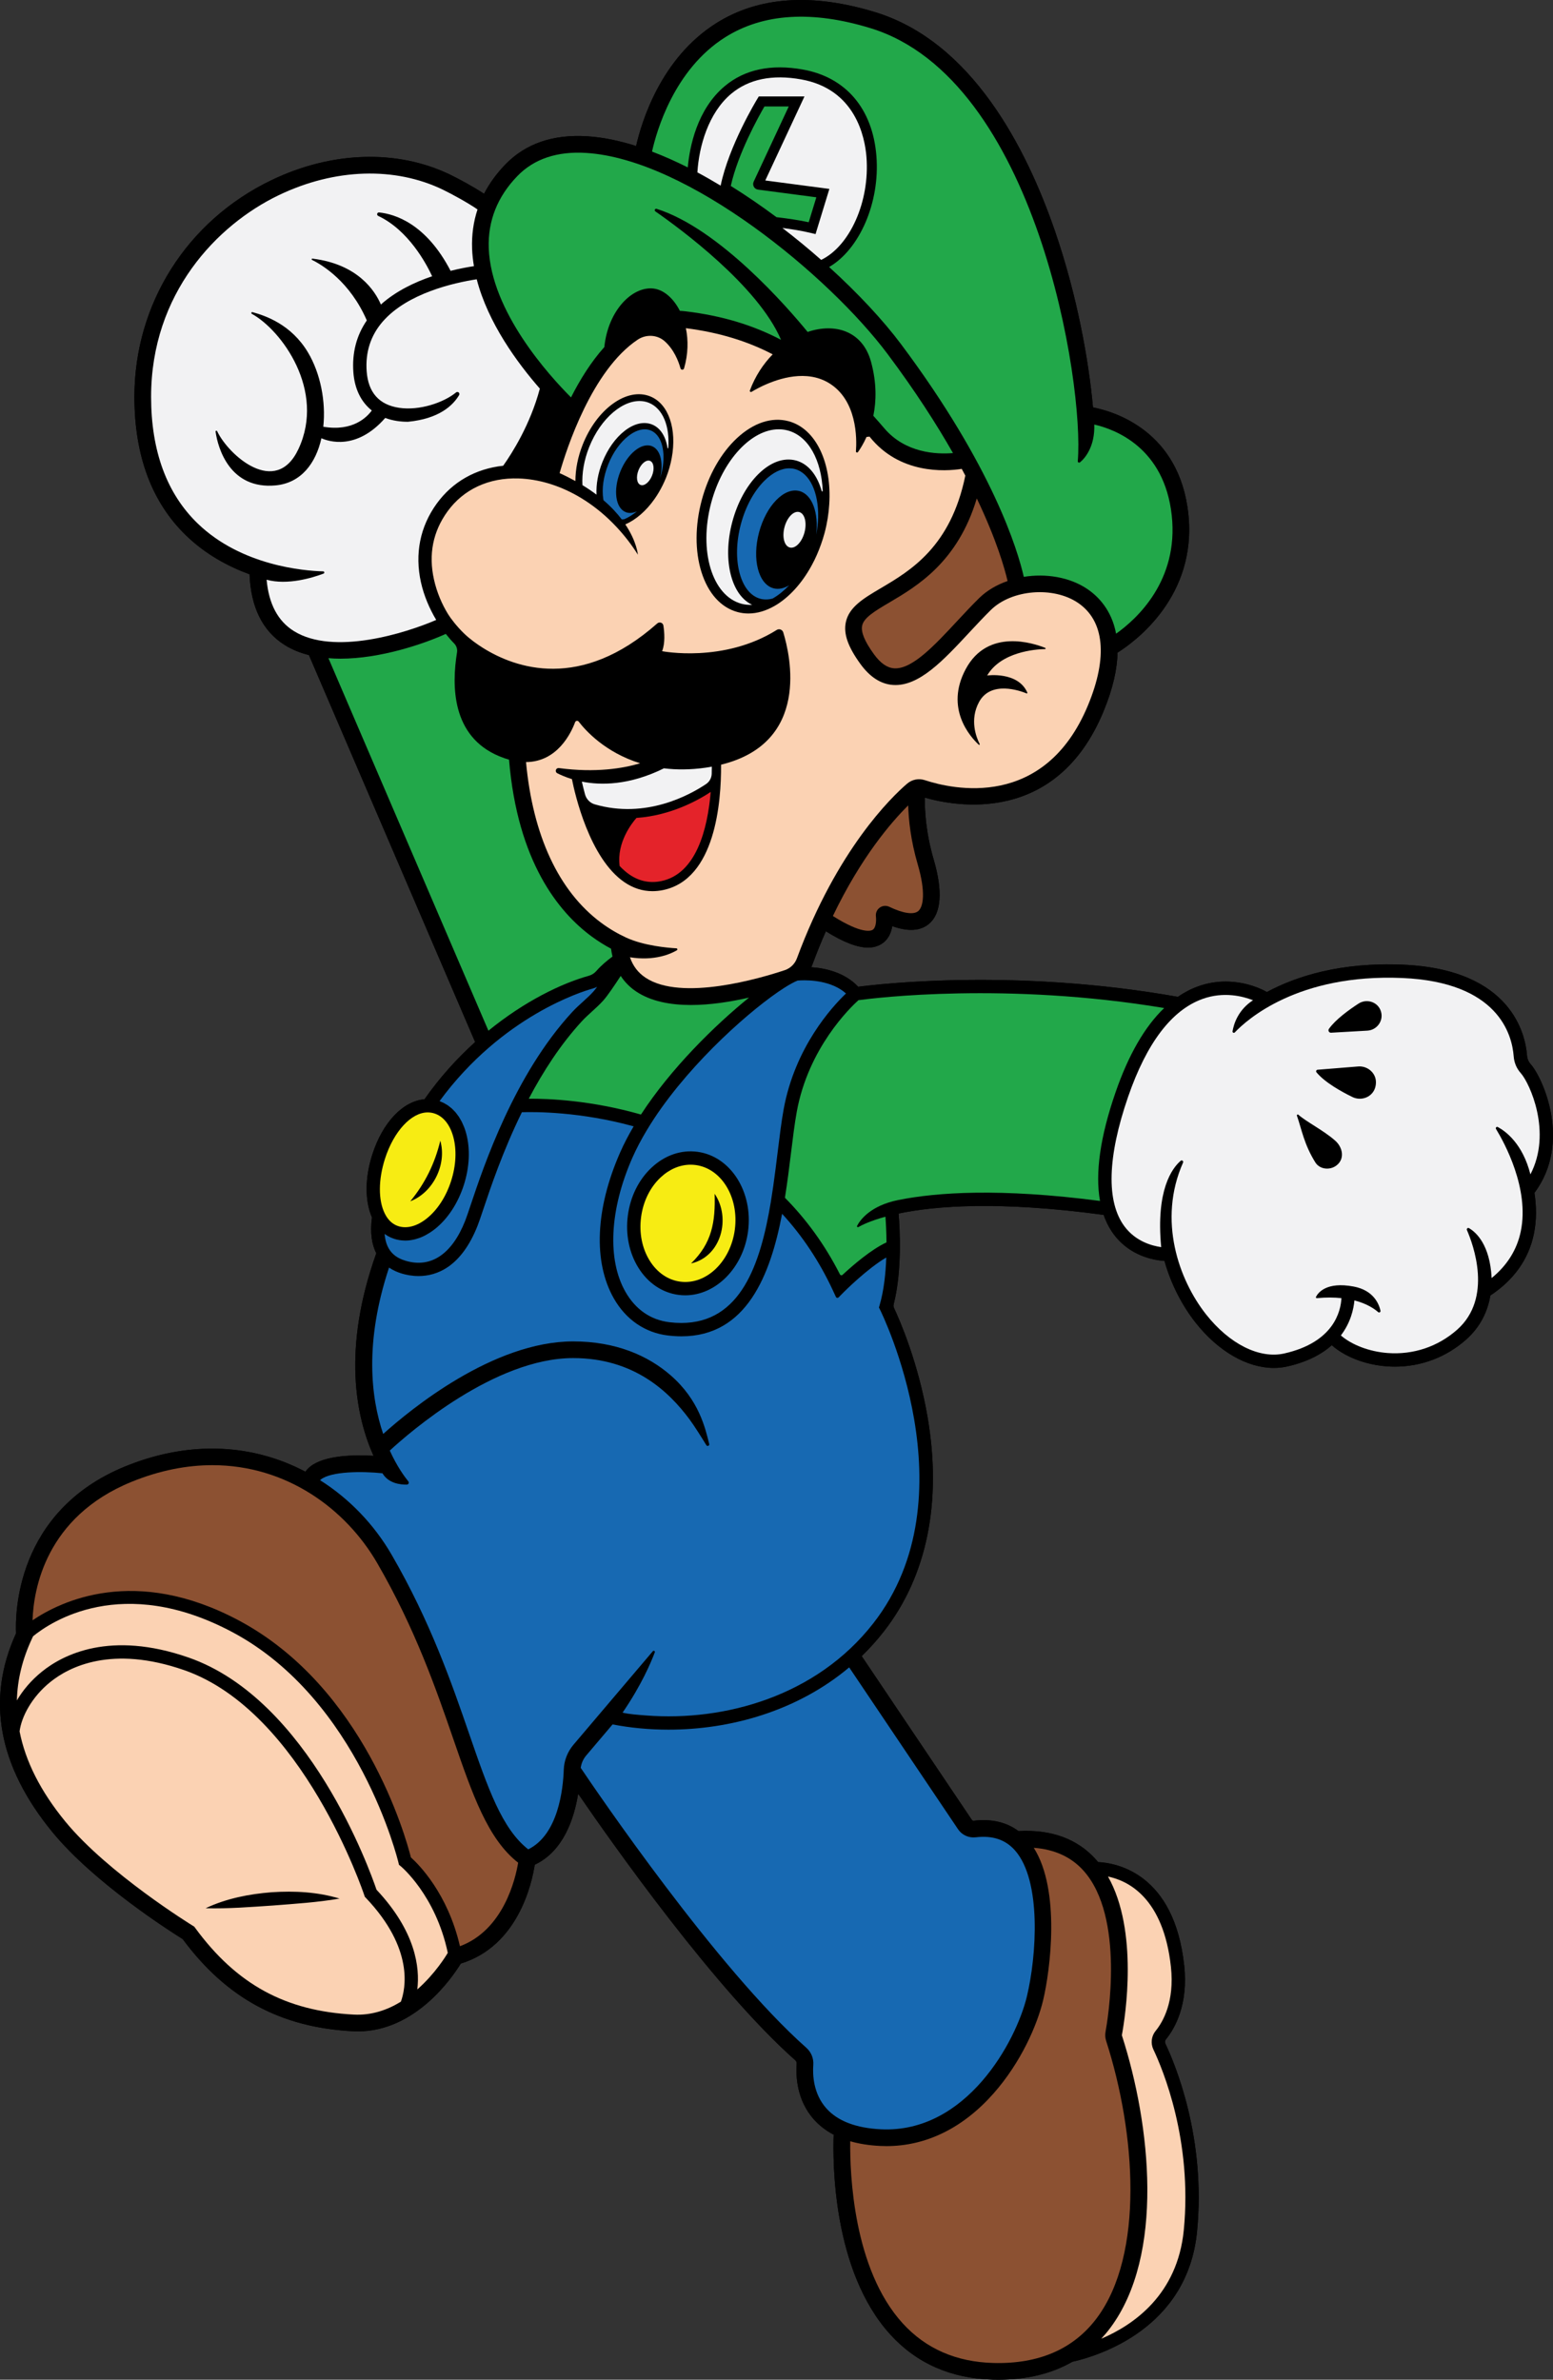 <?xml version="1.0" encoding="UTF-8"?>
<!-- Generator: Adobe Illustrator 26.1.0, SVG Export Plug-In . SVG Version: 6.00 Build 0)  -->
<svg xmlns="http://www.w3.org/2000/svg" xmlns:xlink="http://www.w3.org/1999/xlink" version="1.1" id="Layer_1" x="0px" y="0px" width="420.066px" height="643.464px" viewBox="0 0 420.066 643.464" xml:space="preserve">
<rect x="0" y="0" width="420.066" height="643.464" fill="#333333" stroke="none"/>
<path id="_x23_000000" d="M414.027,287.751c-0.582-0.649-0.926-1.474-0.994-2.386c-0.405-5.433-4.024-23.256-33.576-24.519  c-16.911-0.726-28.886,3.161-36.776,7.394c-1.48-0.843-9.278-4.848-18.553-1.551c-1.928,0.685-3.771,1.647-5.538,2.855  c-43.371-7.714-80.075-3.558-86.462-2.726c-3.683-3.932-8.993-5.039-12.704-5.29c0.129-0.271,0.255-0.545,0.361-0.83  c1.164-3.145,2.371-6.097,3.601-8.884c4.745,2.952,8.486,4.405,11.409,4.405c1.353,0,2.532-0.311,3.554-0.927  c1.935-1.166,2.715-3.107,2.992-4.871c4.303,1.539,7.646,1.33,9.955-0.633c3.321-2.819,3.758-8.814,1.263-17.337  c-2.158-7.374-2.453-13.445-2.4-16.778c8.251,2.378,35.545,7.527,48.308-23.271c2.632-6.352,3.72-11.603,3.813-15.934  c4.774-3.004,21.549-15.238,19.147-37.536c-2.415-22.425-20.087-27.667-25.789-28.78c-1.161-12.812-4.305-30.258-10.222-47.493  c-7.781-22.668-22.539-51.367-48.661-59.359c-17.123-5.238-31.602-4.235-43.036,2.98c-14.982,9.455-20.173,26.651-21.658,33.202  c-4.554-1.442-8.987-2.362-13.194-2.628c-9.259-0.589-16.713,1.975-22.169,7.612c-2.397,2.477-4.317,5.126-5.762,7.933  c-2.935-1.929-6.966-4.111-9.381-5.265c-14.103-6.737-31.721-6.309-48.159,1.598c-22.847,10.991-37.04,33.429-37.04,58.557  c0,15.956,4.724,28.594,14.041,37.56c5.275,5.077,11.35,8.339,17.104,10.436c0.345,8.967,3.561,15.414,9.58,19.17  c1.972,1.23,4.163,2.091,6.483,2.675l40.476,94.212l4.48,10.429c-4.836,4.361-9.517,9.508-13.701,15.464  c-5.857,0.515-11.323,6.249-14.12,14.964c-2.021,6.297-2.028,12.577-0.083,16.992c-0.567,4.267-0.002,7.388,1.167,9.683  c-9.308,26.045-5.458,44.247-0.751,54.777c-5.059-0.299-13.254-0.218-17.134,2.926c-0.509,0.412-0.938,0.873-1.29,1.37  c-1.653-0.867-3.342-1.661-5.074-2.358c-13.632-5.481-28.723-5.167-43.64,0.911C3.997,408.682,4.112,436.952,4.346,441.637  c-8.139,17.789-4.837,35.867,9.819,53.74c11.294,13.773,32.088,26.98,35.259,28.954c11.859,15.997,26.513,23.916,46.078,24.911  c0.432,0.022,0.859,0.033,1.282,0.033c15.629-0.001,25.575-14.614,27.853-18.335c15.525-4.74,19.239-21.74,20.003-26.727  c7.702-3.615,10.641-12.353,11.742-19.189c9.658,14.08,37.071,52.865,58.729,72.062c0.266,0.236,0.404,0.577,0.378,0.935  c-0.248,3.383,0.022,9.835,4.629,15.036c1.48,1.671,3.277,3.053,5.373,4.15c-0.262,7.126-0.339,36.83,15.337,54.047  c7.101,7.8,16.445,11.902,27.77,12.192c0.488,0.012,0.969,0.018,1.449,0.018c7.716,0,14.4-1.633,20.014-4.849  c6.913-1.556,31.14-8.862,33.723-35.217c2.474-25.229-5.921-45.242-8.553-50.775c-0.189-0.398-0.139-0.852,0.133-1.184  c2.344-2.873,6.104-9.293,4.939-20.005c-2.701-24.854-18.238-27.686-23.301-27.942c-0.198-0.238-0.389-0.483-0.597-0.714  c-5.017-5.574-12.055-8.144-20.92-7.662c-3.257-2.417-7.305-3.36-12.086-2.796c-0.21,0.025-0.413-0.058-0.52-0.219l-29.804-44.295  c2.112-2.044,4.115-4.26,5.988-6.66c11.699-14.989,15.782-35.086,11.805-58.118c-2.517-14.58-7.423-25.874-9.054-29.364  c-0.144-0.309-0.172-0.648-0.088-0.979c2.326-9.167,1.666-20.524,1.327-24.546c9.904-2.082,27.165-3.459,55.469,0.362  c0.692,1.983,1.616,3.769,2.794,5.335c4.38,5.82,10.781,6.923,13.66,7.115c1.833,6.539,4.966,12.319,8.406,16.678  c6.158,7.805,13.984,12.259,21.173,12.259c1.231,0,2.445-0.131,3.627-0.398c5.502-1.243,9.349-3.35,12.044-5.75  c3.562,3.13,9.005,5.265,14.806,5.708c0.764,0.058,1.525,0.087,2.283,0.087c7.097,0,13.842-2.541,19.2-7.276  c3.988-3.524,5.892-7.747,6.604-11.96c6.394-4.237,10.355-9.821,11.762-16.619c0.777-3.752,0.71-7.536,0.164-11.117  C425.29,308.775,417.197,291.286,414.027,287.751z"></path>
<path id="_x23_000000_00000031891169274726493940000007185465401911757499_" d="M188.634,311.443  c-4.416-0.583-8.804,0.933-12.375,4.262c-3.476,3.241-5.76,7.836-6.432,12.938c-0.674,5.103,0.342,10.133,2.858,14.163  c2.586,4.142,6.438,6.742,10.847,7.324c0.609,0.08,1.215,0.119,1.818,0.119c8.26,0,15.679-7.379,16.99-17.32v0  C203.747,322.264,197.597,312.625,188.634,311.443z M198.765,332.458c-1.147,8.694-7.766,15.021-14.76,14.096  c-3.321-0.438-6.254-2.447-8.259-5.658c-2.074-3.322-2.906-7.506-2.342-11.781c0.564-4.275,2.452-8.101,5.316-10.772  c2.391-2.229,5.218-3.413,8.082-3.413c0.453,0,0.907,0.03,1.361,0.089C195.155,315.941,199.911,323.764,198.765,332.458z   M193.297,322.792c4.465,6.525,1.827,17.003-6.377,18.84C192.582,336.133,193.529,330.426,193.297,322.792z M110.979,324.821  c4.01-4.866,6.646-10.243,8.116-16.377C120.913,314.816,117.189,322.446,110.979,324.821z M373.522,273.487  c0.784,2.493-1.062,5.048-3.672,5.197l-9.812,0.561c-0.554,0.032-0.899-0.589-0.579-1.043c1.785-2.536,5.469-5.187,7.999-6.829  c2.186-1.419,5.209-0.481,6.026,1.994C373.496,273.406,373.509,273.446,373.522,273.487z M372.166,292.385  c0.033,0.608-0.036,1.247-0.261,1.891c-0.858,2.454-3.771,3.491-6.107,2.349c-2.922-1.429-7.453-3.934-9.705-6.669  c-0.221-0.269-0.048-0.676,0.299-0.704l10.988-0.886C369.788,288.172,372.036,289.973,372.166,292.385z M361.491,315.135  c-0.019,0.015-0.038,0.029-0.057,0.043c-1.78,1.321-4.485,1.014-5.655-0.868c-3.104-4.993-3.697-9.001-4.982-12.633  c-0.085-0.239,0.205-0.43,0.394-0.261c2.11,1.889,6.886,4.275,9.966,7.015C363.273,310.313,363.752,313.428,361.491,315.135z   M91.849,513.368c-6.061,1.039-12.011,1.399-18.074,1.879c-6.07,0.402-12.008,0.897-18.157,0.73  c5.627-2.648,11.749-3.845,17.898-4.327C79.671,511.253,85.9,511.562,91.849,513.368z M282.684,175.503  c-2.699,0.062-11.897,0.752-15.669,7.147c0,0,8.347-1.166,10.866,4.629c0.057,0.13-0.075,0.269-0.206,0.215  c-1.768-0.726-9.671-3.558-12.857,2.33c-2.607,4.818-0.757,9.532,0.173,11.357c0.08,0.158-0.118,0.311-0.247,0.19  c-2.303-2.139-9.231-9.821-3.524-20.46c5.986-11.16,18.438-6.967,21.52-5.714C282.899,175.262,282.857,175.499,282.684,175.503z   M213.293,113.893c-4.512-1.204-9.453,0.411-13.916,4.545c-4.35,4.031-7.749,10.008-9.569,16.831  c-1.821,6.823-1.852,13.698-0.087,19.361c1.81,5.809,5.291,9.67,9.802,10.874c0.961,0.256,1.935,0.38,2.917,0.38  c2.369,0,4.773-0.723,7.078-2.048c3.834-2.203,7.397-6.071,10.082-11.052c0.948-1.733,1.775-3.617,2.477-5.607  c0.348-0.985,0.674-1.988,0.952-3.027c0.706-2.646,1.121-5.268,1.271-7.796C225.024,125.255,220.751,115.883,213.293,113.893z   M217.604,143.97c-0.706,2.647-2.489,4.469-3.981,4.071c-1.493-0.398-2.13-2.867-1.424-5.513c0.706-2.647,2.489-4.469,3.981-4.071  C217.672,138.855,218.31,141.323,217.604,143.97z M220.775,144.587c0.699-5.903-1.076-10.886-4.536-11.809  c-4.095-1.093-8.985,3.908-10.922,11.169c-1.937,7.261-0.188,14.033,3.907,15.125c1.375,0.367,2.839,0.034,4.251-0.829  c-1.416,1.481-2.922,2.706-4.476,3.595c-1.13,0.31-2.258,0.349-3.344,0.06c-2.563-0.684-4.54-3.098-5.564-6.797  c-1.07-3.869-0.96-8.622,0.311-13.385c1.271-4.763,3.544-8.94,6.399-11.761c2.204-2.177,4.529-3.32,6.692-3.32  c0.516,0,1.024,0.065,1.518,0.197c4.09,1.091,6.437,6.42,6.29,13.075C221.256,141.412,221.076,142.984,220.775,144.587z   M222.255,132.776c-1.187-4.262-3.602-7.365-6.95-8.258c-3.281-0.875-6.896,0.428-10.176,3.67  c-3.157,3.119-5.659,7.699-7.045,12.895c-1.387,5.196-1.499,10.413-0.316,14.69c1.063,3.84,3.064,6.542,5.703,7.773  c-0.976,0.045-1.946-0.036-2.897-0.29c-7.973-2.127-11.656-14.369-8.209-27.289c3.101-11.62,10.928-19.891,18.272-19.891  c0.822,0,1.638,0.104,2.44,0.318c5.635,1.503,9.117,8.064,9.462,16.342C222.546,132.909,222.301,132.942,222.255,132.776z   M414.027,287.751c-0.582-0.649-0.926-1.474-0.994-2.386c-0.405-5.433-4.024-23.256-33.576-24.519  c-16.911-0.726-28.886,3.161-36.776,7.394c-1.48-0.843-9.278-4.848-18.553-1.551c-1.928,0.685-3.771,1.647-5.538,2.855  c-43.371-7.714-80.075-3.558-86.462-2.726c-3.683-3.932-8.993-5.039-12.704-5.29c0.129-0.271,0.255-0.545,0.361-0.83  c1.164-3.145,2.371-6.097,3.601-8.884c4.745,2.952,8.486,4.405,11.409,4.405c1.353,0,2.532-0.311,3.554-0.927  c1.935-1.166,2.715-3.107,2.992-4.871c4.303,1.539,7.646,1.33,9.955-0.633c3.321-2.819,3.758-8.814,1.263-17.337  c-2.158-7.374-2.453-13.445-2.4-16.778c8.251,2.378,35.545,7.527,48.308-23.271c2.632-6.352,3.72-11.603,3.813-15.934  c4.774-3.004,21.549-15.238,19.147-37.536c-2.415-22.425-20.087-27.667-25.789-28.78c-1.161-12.812-4.305-30.258-10.222-47.493  c-7.781-22.668-22.539-51.367-48.661-59.359c-17.123-5.238-31.602-4.235-43.036,2.98c-14.982,9.455-20.173,26.651-21.658,33.202  c-4.554-1.442-8.987-2.362-13.194-2.628c-9.259-0.589-16.713,1.975-22.169,7.612c-2.397,2.477-4.317,5.126-5.762,7.933  c-2.935-1.929-6.966-4.111-9.381-5.265c-14.103-6.737-31.721-6.309-48.159,1.598c-22.847,10.991-37.04,33.429-37.04,58.557  c0,15.956,4.724,28.594,14.041,37.56c5.275,5.077,11.35,8.339,17.104,10.436c0.345,8.967,3.561,15.414,9.58,19.17  c1.972,1.23,4.163,2.091,6.483,2.675l40.476,94.212l4.48,10.429c-4.836,4.361-9.517,9.508-13.701,15.464  c-5.857,0.515-11.323,6.249-14.12,14.964c-2.021,6.297-2.028,12.577-0.083,16.992c-0.567,4.267-0.002,7.388,1.167,9.683  c-9.308,26.045-5.458,44.247-0.751,54.777c-5.059-0.299-13.254-0.218-17.134,2.926c-0.509,0.412-0.938,0.873-1.29,1.37  c-1.653-0.867-3.342-1.661-5.074-2.358c-13.632-5.481-28.723-5.167-43.64,0.911C3.997,408.682,4.112,436.952,4.346,441.637  c-8.139,17.789-4.837,35.867,9.819,53.74c11.294,13.773,32.088,26.98,35.259,28.954c11.859,15.997,26.513,23.916,46.078,24.911  c0.432,0.022,0.859,0.033,1.282,0.033c15.629-0.001,25.575-14.614,27.853-18.335c15.525-4.74,19.239-21.74,20.003-26.727  c7.702-3.615,10.641-12.353,11.742-19.189c9.658,14.08,37.071,52.865,58.729,72.062c0.266,0.236,0.404,0.577,0.378,0.935  c-0.248,3.383,0.022,9.835,4.629,15.036c1.48,1.671,3.277,3.053,5.373,4.15c-0.262,7.126-0.339,36.83,15.337,54.047  c7.101,7.8,16.445,11.902,27.77,12.192c0.488,0.012,0.969,0.018,1.449,0.018c7.716,0,14.4-1.633,20.014-4.849  c6.913-1.556,31.14-8.862,33.723-35.217c2.474-25.229-5.921-45.242-8.553-50.775c-0.189-0.398-0.139-0.852,0.133-1.184  c2.344-2.873,6.104-9.293,4.939-20.005c-2.701-24.854-18.238-27.686-23.301-27.942c-0.198-0.238-0.389-0.483-0.597-0.714  c-5.017-5.574-12.055-8.144-20.92-7.662c-3.257-2.417-7.305-3.36-12.086-2.796c-0.21,0.025-0.413-0.058-0.52-0.219l-29.804-44.295  c2.112-2.044,4.115-4.26,5.988-6.66c11.699-14.989,15.782-35.086,11.805-58.118c-2.517-14.58-7.423-25.874-9.054-29.364  c-0.144-0.309-0.172-0.648-0.088-0.979c2.326-9.167,1.666-20.524,1.327-24.546c9.904-2.082,27.165-3.459,55.469,0.362  c0.692,1.983,1.616,3.769,2.794,5.335c4.38,5.82,10.781,6.923,13.66,7.115c1.833,6.539,4.966,12.319,8.406,16.678  c6.158,7.805,13.984,12.259,21.173,12.259c1.231,0,2.445-0.131,3.627-0.398c5.502-1.243,9.349-3.35,12.044-5.75  c3.562,3.13,9.005,5.265,14.806,5.708c0.764,0.058,1.525,0.087,2.283,0.087c7.097,0,13.842-2.541,19.2-7.276  c3.988-3.524,5.892-7.747,6.604-11.96c6.394-4.237,10.355-9.821,11.762-16.619c0.777-3.752,0.71-7.536,0.164-11.117  C425.29,308.775,417.197,291.286,414.027,287.751z M228.835,268.634c-3.774,3.604-13.83,14.549-16.878,31.374  c-0.602,3.324-1.087,7.265-1.599,11.437c-0.375,3.055-0.765,6.216-1.219,9.383c-0.202,1.412-0.418,2.824-0.651,4.23  c-2.797,16.846-8.153,32.671-24.192,32.668c-1.036,0-2.119-0.066-3.245-0.202c-5.055-0.611-9.16-3.45-11.875-8.213  c-4.975-8.729-4.28-22.272,1.861-36.227c1.096-2.491,2.421-4.985,3.905-7.457c0.636-1.061,1.297-2.118,1.991-3.168  c10.373-15.694,26.699-29.927,35.153-35.324c1.485-0.948,2.732-1.629,3.656-1.992c0.17-0.015,0.45-0.036,0.81-0.051  C218.909,264.993,224.906,265.127,228.835,268.634z M173.372,301.368c-13.442-3.856-25.002-4.317-30.35-4.279  c3.858-7.317,8.609-14.712,14.395-20.985c0.822-0.891,1.723-1.708,2.677-2.573c1.039-0.943,2.114-1.918,3.096-3.012  c1.174-1.307,3.2-4.324,4.701-6.636c1.086,1.651,2.469,3.07,4.187,4.216c3.991,2.665,9.239,3.651,14.819,3.651  c5.198,0,10.681-0.857,15.708-2.008C193.368,277.213,181.475,288.895,173.372,301.368z M248.38,246.35  c-1.249,1.06-4.107,0.638-7.843-1.156c-0.83-0.399-1.813-0.319-2.564,0.213c-0.748,0.527-1.151,1.418-1.053,2.327  c0.147,1.367,0.001,3.155-0.897,3.696c-0.431,0.26-2.892,1.224-10.736-3.747c7.602-15.859,15.752-25.337,20.371-29.906  c0.101,3.823,0.659,9.389,2.576,15.94C250.438,241.251,249.755,245.183,248.38,246.35z M294.303,190.676  c-11.791,28.455-36.754,22.721-44.125,20.285c-1.679-0.555-3.481-0.2-4.821,0.948c-4.238,3.639-18.914,17.798-29.801,47.224  c-0.564,1.526-1.769,2.695-3.306,3.207c-6.364,2.122-27.89,8.541-37.669,2.01c-2.01-1.342-3.386-3.167-4.184-5.502  c6.691,1.066,11.037-0.919,12.685-1.891c0.244-0.144,0.153-0.515-0.13-0.531c-2.325-0.132-8.803-0.687-13.628-2.921  c-2.147-0.994-4.467-2.313-6.81-4.059c-11.411-8.509-18.379-23.495-20.233-43.379c8.497-0.059,12.201-7.891,13.275-10.774  c0.159-0.426,0.716-0.512,0.992-0.151c1.743,2.282,7.101,8.316,16.611,11.252c-4.611,1.376-12.008,2.626-21.986,1.295  c-0.366-0.049-0.699,0.162-0.809,0.515c-0.109,0.349,0.042,0.71,0.369,0.878c0.842,0.43,2.203,1.049,3.968,1.59  c0.786,3.967,4.726,21.429,14.202,27.88c2.361,1.608,4.913,2.423,7.585,2.423c0.934,0,1.896-0.101,2.858-0.299  c14.15-2.924,15.763-23.768,15.696-33.903c24.236-5.938,18.725-29.574,16.822-35.769c-0.228-0.741-1.094-1.084-1.751-0.672  c-14.414,9.034-31.018,5.75-31.018,5.75c0.854-2.197,0.629-5.088,0.348-6.92c-0.121-0.788-1.061-1.115-1.658-0.586  c-20.767,18.386-38.389,12.096-47.118,6.641c-1.638-1.023-3.527-2.368-5.122-3.905c-2.067-1.993-3.706-4.194-4.347-5.24  c-1.615-2.631-3.021-5.815-3.819-9.407c-1.501-6.759-0.269-12.938,3.661-18.365c4.362-6.023,11.208-9.18,19.237-8.924  c5.346,0.178,10.726,1.8,15.734,4.603c0.776,0.434,1.54,0.902,2.297,1.392c1.44,0.933,2.84,1.968,4.194,3.093  c1.499,1.245,2.933,2.61,4.299,4.073c2.102,2.252,4.04,4.737,5.742,7.451c0,0-0.275-3.525-3.399-8.187  c2.838-1.235,5.622-3.628,7.893-6.86c0.808-1.135,1.544-2.386,2.201-3.721c0.326-0.661,0.638-1.336,0.918-2.041  c0.715-1.795,1.223-3.596,1.539-5.354c1.431-7.713-0.782-14.633-5.839-16.647c-3.06-1.219-6.655-0.499-10.125,2.025  c-3.382,2.461-6.26,6.365-8.102,10.992c-1.319,3.31-1.985,6.711-1.985,9.887c-1.323-0.731-2.736-1.449-4.274-2.143  c1.857-6.505,8.738-27.842,21.132-36.099c2.241-1.493,5.266-1.363,7.279,0.425c2.527,2.246,3.746,5.399,4.287,7.34  c0.134,0.481,0.826,0.479,0.965,0c1.122-3.875,1.163-7.611,0.488-10.858c9.129,1.16,16.747,3.558,23.484,7.069  c-2.558,2.612-4.729,5.896-6.167,9.766c-0.1,0.27,0.199,0.522,0.446,0.373c2.142-1.291,8.586-4.767,15.019-4.24  c2.015,0.165,4.029,0.718,5.909,1.86c3.811,2.313,5.699,6.043,6.606,9.625c0.924,3.649,0.831,7.145,0.702,8.834  c-0.023,0.308,0.374,0.457,0.554,0.206c0.582-0.809,1.465-2.196,2.312-4.089c0.433-0.046,0.384-0.041,0.817-0.087  c8.088,10.19,20.376,9.429,24.938,8.725c0.33,0.613,0.653,1.22,0.967,1.818c-3.937,19.258-14.838,25.703-22.839,30.426  c-4.627,2.73-8.622,5.088-9.484,9.23c-0.653,3.133,0.564,6.609,3.942,11.27c2.587,3.569,5.576,5.481,8.884,5.684  c6.985,0.434,13.563-6.66,20.547-14.163c1.92-2.062,3.905-4.194,5.86-6.116c5.628-5.532,16.852-6.457,23.548-1.941  C298.726,167.824,299.699,177.655,294.303,190.676z M190.985,212.002c-4.452,2.989-16.295,9.505-30.121,5.489  c-1.269-0.368-2.276-1.405-2.628-2.706c-0.373-1.379-0.657-2.57-0.851-3.438c5.063,1.006,12.781,1.063,22.193-3.593  c3.379,0.408,7.135,0.417,11.302-0.178c0.569-0.081,1.112-0.178,1.653-0.277c-0.002,0.608-0.009,1.247-0.026,1.92  C192.48,210.34,191.91,211.38,190.985,212.002z M192.239,214.137c-0.858,10.078-3.904,22.148-13.396,24.109  c-3.044,0.628-5.92,0.042-8.543-1.743c-0.904-0.616-1.81-1.401-2.691-2.334c-0.873-6.407,3.441-11.756,4.549-13.009  C181.479,220.525,188.951,216.312,192.239,214.137z M176.347,120.647c-2.777-1.106-6.618,1.989-8.579,6.914  c-1.961,4.924-1.3,9.813,1.477,10.919c0.933,0.371,1.985,0.26,3.047-0.227c-1.115,0.92-2.272,1.652-3.434,2.145  c-0.228,0.034-0.453,0.05-0.677,0.054c-1.254-1.653-2.862-3.409-4.935-5.181c-0.021-0.113-0.048-0.218-0.066-0.334  c-0.427-2.799,0.045-6.119,1.332-9.349c1.286-3.23,3.226-5.966,5.46-7.704c1.725-1.342,3.448-1.948,4.963-1.768  c0.361,0.043,0.712,0.131,1.047,0.264c2.774,1.105,3.974,5.032,3.318,9.681c-0.157,1.051-0.413,2.137-0.758,3.234  C179.522,125.219,178.694,121.581,176.347,120.647z M176.372,128.599c-0.715,1.795-2.115,2.923-3.127,2.52  c-1.012-0.403-1.253-2.185-0.539-3.98c0.715-1.795,2.115-2.923,3.127-2.52C176.846,125.023,177.087,126.804,176.372,128.599z   M176.381,114.785c-2.225-0.886-4.866-0.274-7.432,1.724c-2.471,1.922-4.604,4.921-6.007,8.445c-1.19,2.987-1.732,6.058-1.584,8.809  c-1.15-0.869-2.418-1.733-3.815-2.584c-0.171-3.143,0.399-6.719,1.819-10.284c3.139-7.881,9.309-13.022,14.452-12.411  c0.575,0.068,1.139,0.209,1.683,0.426c3.822,1.522,5.714,6.407,5.267,12.233c-0.009,0.121-0.183,0.124-0.202,0.004  C180.084,118.063,178.652,115.689,176.381,114.785z M264.209,134.774c5.384,11.27,7.554,18.989,8.328,22.326  c-2.923,1.023-5.588,2.561-7.682,4.619c-2.025,1.992-4.045,4.161-5.998,6.259c-5.964,6.406-12.106,13.038-16.971,12.734  c-1.924-0.118-3.726-1.371-5.508-3.83c-2.5-3.449-3.54-5.97-3.179-7.705c0.456-2.191,3.504-3.99,7.362-6.266  C248.083,158.473,259.047,151.991,264.209,134.774z M196.156,10.075c10.272-6.469,23.487-7.296,39.283-2.464  c44.968,13.757,57.873,96.385,56.083,117.081c-0.028,0.325,0.346,0.525,0.6,0.322c1.385-1.106,4.071-4.344,3.865-10.217  c5.651,1.288,18.982,6.254,20.959,24.617c1.897,17.614-9.464,27.964-15.06,31.935c-1.2-6.419-4.858-10.108-7.802-12.094  c-4.764-3.214-11.189-4.245-17.164-3.276c-1.61-7.082-8.313-29.661-33.22-62.942c-4.77-6.373-11.538-13.663-19.438-20.837  c8.199-4.739,13.79-17.415,12.798-29.984c-1.008-12.788-8.244-21.319-19.854-23.405c-8.64-1.551-15.756-0.048-21.156,4.468  c-7.524,6.292-9.508,16.432-10.02,21.989c-3.243-1.63-6.476-3.067-9.668-4.28C177.57,35.543,182.297,18.802,196.156,10.075z   M203.896,50.488c0.231,0.427,0.655,0.719,1.133,0.781l15.781,2.081l-2.063,6.739c-3-0.644-6.277-1.088-8.719-1.365  c-4.115-3.066-8.267-5.905-12.359-8.449c1.941-8.808,7.579-18.869,9.104-21.488h6.573l-9.48,20.322  C203.655,49.546,203.667,50.062,203.896,50.488z M219.356,63.001l1.237,0.299l3.74-12.214l-17.337-2.286l10.598-22.716h-12.352  l-0.395,0.649c-0.319,0.522-7.712,12.732-9.924,23.467c-2.09-1.257-4.187-2.468-6.288-3.587c0.428-7.036,2.983-16.1,9.151-21.258  c4.756-3.979,11.131-5.286,18.941-3.88c14.633,2.629,17.208,15.53,17.636,20.955c0.948,12.027-4.462,24.083-12.245,27.851  c-3.334-2.942-6.856-5.838-10.492-8.635C214.039,61.956,216.873,62.402,219.356,63.001z M139.942,47.602  c4.495-4.646,10.775-6.749,18.643-6.249c27.579,1.747,65.699,33.266,81.505,54.385c7.435,9.934,13.199,18.904,17.679,26.772  c-4.452,0.372-12.83,0.014-18.552-6.668c-0.999-1.166-1.995-2.303-2.991-3.415c0.802-3.917,0.942-8.819-0.612-14.558  c-2.269-8.382-9.737-10.624-17.162-8.117c-5.321-6.5-23.813-27.896-40.848-33.286c-0.422-0.134-0.703,0.44-0.339,0.693  c6.541,4.54,27.723,20.062,33.992,34.724c-7.353-3.854-15.69-6.487-25.808-7.701c-0.523-0.063-1.039-0.101-1.551-0.127  c-1.755-3.453-4.422-5.736-7.188-6.04c-5.614-0.616-12.214,5.791-13.247,15.831c-3.609,4.024-6.598,8.849-9.011,13.612  c-5.893-5.891-21.635-23.187-22.251-40.356C131.938,59.743,134.542,53.182,139.942,47.602z M79.472,170.63  c-4.316-2.693-6.782-7.356-7.359-13.879c5.692,1.563,12.485-0.557,15.402-1.657c0.318-0.12,0.241-0.589-0.099-0.599  c-5.155-0.142-22.078-1.504-33.917-12.92c-8.382-8.083-12.632-19.618-12.632-34.286c0-27.946,17.814-46.473,34.486-54.494  c15.268-7.346,31.567-7.747,44.482-1.485c2.336,1.133,6.67,3.486,9.324,5.322c-1.107,3.356-1.599,6.909-1.464,10.642  c0.057,1.571,0.234,3.136,0.494,4.689c-1.732,0.267-3.908,0.67-6.315,1.27c-6.631-12.785-15.088-15.358-19.329-15.79  c-0.552-0.056-0.75,0.701-0.248,0.937c8.193,3.85,13.028,12.944,14.59,16.314c-4.788,1.626-9.854,4.05-13.863,7.647  c-1.553-3.622-6.172-10.915-18.519-12.417c-0.209-0.025-0.299,0.263-0.109,0.355c2.781,1.354,10.267,5.877,14.817,16.359  C96.426,90.7,95.2,95.4,95.58,100.654c0.326,4.488,2.075,8.024,4.984,10.337c-1.232,1.716-5.068,5.774-13.119,4.395  c0.727-6.77-0.751-14.393-4.135-20.077C78.78,87.7,71.765,85.353,68.293,84.406c-0.284-0.077-0.438,0.311-0.18,0.453  c8.04,4.415,20.006,20.721,12.625,36.537c-6.139,13.155-18.964,1.633-22.002-4.797c-0.111-0.236-0.462-0.133-0.425,0.126  c0.63,4.478,3.877,15.685,16.244,14.526c6.878-0.644,10.88-5.982,12.385-12.749c1.811,0.811,9.444,3.437,17.259-5.49  c0.994,0.368,2.057,0.651,3.199,0.823c0.956,0.144,1.943,0.213,2.946,0.213c8.452-0.81,12.195-4.44,13.837-7.209  c0.32-0.54-0.339-1.12-0.824-0.722c-3.393,2.783-9.948,4.981-15.419,4.152c-5.396-0.815-8.343-4.137-8.759-9.875  c-0.373-5.156,1.079-9.667,4.318-13.407c6.682-7.714,19.319-10.53,25.449-11.474c3.048,11.81,11.004,22.626,17.076,29.565  c-2.587,9.709-7.484,17.423-9.92,20.854c-7.419,0.793-13.703,4.338-17.985,10.251c-4.496,6.21-5.97,13.562-4.26,21.262  c0.807,3.634,2.31,7.127,4.131,10.176C109.68,171.219,90.204,177.328,79.472,170.63z M88.836,177.972  c1.056,0.083,2.122,0.135,3.199,0.135c10.926,0,22.611-4.015,28.547-6.703c0.739,0.941,1.497,1.808,2.258,2.579  c0.631,0.639,0.919,1.53,0.777,2.417c-1.442,8.975-1.51,22.698,11.42,28.086c0.921,0.384,1.802,0.686,2.649,0.924  c2.303,27.593,13.408,41.236,22.367,47.824c1.776,1.306,3.534,2.391,5.227,3.297c0.094,0.731,0.231,1.43,0.392,2.112  c-1.418,1.047-3.068,2.409-4.347,3.887c-0.557,0.644-1.277,1.103-2.081,1.326c-7.439,2.065-17.41,6.929-27.133,14.844  L88.836,177.972z M160.21,267.331c0.451-0.125,0.887-0.29,1.305-0.492c-0.389,0.526-0.734,0.966-1.009,1.272  c-0.859,0.956-1.818,1.827-2.836,2.749c-0.97,0.88-1.973,1.79-2.904,2.799c-15.664,16.984-23.912,41.596-27.434,52.105  c-0.639,1.908-1.145,3.415-1.509,4.337c-3.554,9.004-9.263,12.844-16.068,10.818c-2.394-0.713-5.323-2.255-5.726-7.268  c0.005,0.004,0.011,0.007,0.017,0.011c0.014,0.011,0.03,0.019,0.044,0.03c0.222,0.161,0.451,0.308,0.684,0.448  c0.076,0.045,0.153,0.087,0.229,0.129c0.186,0.103,0.375,0.2,0.568,0.29c0.079,0.037,0.158,0.075,0.238,0.11  c0.267,0.115,0.538,0.222,0.817,0.311c0.417,0.134,0.839,0.232,1.266,0.309c0.044,0.008,0.088,0.019,0.132,0.026  c0.406,0.067,0.816,0.103,1.229,0.118c0.063,0.002,0.126,0.006,0.19,0.007c0.059,0.001,0.117,0.007,0.176,0.007  c0.363,0,0.728-0.023,1.094-0.062c0.079-0.008,0.158-0.025,0.237-0.036c0.346-0.045,0.693-0.108,1.04-0.187  c0.126-0.029,0.252-0.06,0.378-0.094c0.347-0.092,0.694-0.201,1.04-0.327c0.08-0.029,0.16-0.052,0.24-0.083  c0.418-0.162,0.835-0.351,1.251-0.563c0.108-0.055,0.215-0.117,0.322-0.175c0.322-0.174,0.643-0.362,0.962-0.566  c0.119-0.076,0.238-0.151,0.357-0.231c0.412-0.278,0.822-0.572,1.227-0.899c3.398-2.746,6.128-6.935,7.687-11.793  c1.56-4.859,1.776-9.854,0.611-14.064c-0.153-0.552-0.328-1.083-0.523-1.592c-0.069-0.179-0.153-0.342-0.226-0.516  c-0.136-0.32-0.268-0.645-0.42-0.945c-0.096-0.19-0.208-0.361-0.311-0.543c-0.148-0.263-0.292-0.532-0.453-0.778  c-0.118-0.181-0.252-0.341-0.377-0.513c-0.164-0.224-0.323-0.455-0.499-0.663c-0.138-0.163-0.288-0.306-0.433-0.459  c-0.181-0.192-0.358-0.39-0.55-0.565c-0.155-0.142-0.322-0.264-0.484-0.395c-0.198-0.161-0.392-0.326-0.6-0.471  c-0.172-0.119-0.354-0.218-0.532-0.326c-0.214-0.129-0.424-0.263-0.647-0.375c-0.188-0.095-0.385-0.17-0.58-0.252  c-0.181-0.077-0.355-0.169-0.542-0.236C135.841,274.643,157.7,268.028,160.21,267.331z M104.137,313.3  c2.369-7.382,7.108-12.51,11.548-12.51c0.026,0,0.053,0,0.078,0.001c0.594,0.008,1.18,0.104,1.743,0.284  c2.372,0.761,4.178,2.982,5.083,6.252c0.98,3.541,0.778,7.802-0.569,12c-1.346,4.197-3.662,7.78-6.519,10.09  c-2.64,2.134-5.403,2.887-7.771,2.127c-1.55-0.498-2.777-1.642-3.649-3.402C102.292,324.533,102.313,318.984,104.137,313.3z   M108.431,541.25c-3.606,2.214-7.88,3.734-12.7,3.49c-18.5-0.941-31.741-8.167-42.934-23.429l-0.262-0.357l-0.379-0.232  c-0.228-0.14-23.005-14.178-34.505-28.203c-6.663-8.125-10.78-16.264-12.357-24.364c0.501-3.912,3.263-9.283,8.328-13.357  c5.116-4.117,16.621-10.008,36.185-3.202c32.093,11.163,48.57,60.39,48.733,60.886l0.127,0.387l0.28,0.294  C112.053,526.944,109.69,537.815,108.431,541.25z M112.875,537.937c0.727-5.954-0.452-15.691-11.036-26.968  c-1.728-5.099-18.236-51.439-50.845-62.782c-21.208-7.376-33.933-0.786-39.631,3.799c-2.989,2.405-5.217,5.11-6.792,7.799  c0.128-5.621,1.493-11.214,4.103-16.76l0.265-0.568l-0.001-0.012c4.637-3.794,24.084-17.019,53.949-1.107  c34.207,18.224,44.786,61.858,44.889,62.296l0.143,0.602l0.478,0.388c0.097,0.079,9.438,7.828,12.723,23.41  C120.676,528.797,117.746,533.648,112.875,537.937z M124.41,526.248c-3.306-14.335-11.206-22.174-13.266-24.015  c-1.408-5.571-12.663-46.018-46.563-64.078c-28.054-14.947-48.118-5.219-55.778-0.034c0.272-8.235,3.459-27.938,26.796-37.445  c7.657-3.12,14.983-4.501,21.846-4.501c20.009,0,36.04,11.756,44.567,26.443c10.312,17.764,16.031,34.342,20.626,47.662  c5.175,15.002,9.31,26.989,17.515,33.386C139.448,507.908,136.256,521.849,124.41,526.248z M316.719,531.824  c1.022,9.406-2.16,14.898-4.148,17.334c-1.145,1.401-1.379,3.369-0.596,5.014c2.531,5.321,10.604,24.57,8.221,48.874  c-1.698,17.315-13.435,25.55-22.327,29.34c0.838-0.906,1.644-1.857,2.404-2.873c14.793-19.764,10.98-54.927,3.221-79.033  c-0.034-0.104-0.041-0.205-0.021-0.307c0.905-4.926,4.538-28.061-3.774-42.762C305.208,508.547,314.697,513.228,316.719,531.824z   M293.055,505.794c11.293,12.55,6.561,40.426,5.984,43.565c-0.154,0.843-0.1,1.684,0.164,2.502  c8.017,24.907,10.341,57.741-2.539,74.95c-6.259,8.362-15.676,12.448-27.948,12.128c-10.045-0.258-18.303-3.862-24.544-10.711  c-13.398-14.704-14.304-40.497-14.2-49.244c2.434,0.703,5.149,1.13,8.143,1.273c0.564,0.027,1.126,0.041,1.687,0.041  c10.698,0,20.664-4.887,28.912-14.204c7.477-8.446,11.845-18.578,13.44-25.245c1.893-7.92,4.792-29.656-2.531-41.206  C285.227,500.05,289.735,502.105,293.055,505.794z M259.139,494.617c1.054,1.569,2.889,2.401,4.791,2.181  c4.552-0.537,8.007,0.612,10.583,3.509c7.292,8.2,5.868,28.576,3.257,39.493c-2.919,12.204-16.389,37.036-39.439,35.953  c-6.79-0.323-11.781-2.237-14.838-5.687c-3.509-3.962-3.704-9.041-3.508-11.716c0.13-1.772-0.557-3.463-1.885-4.639  c-24.158-21.414-56.805-69.426-61.024-75.694c0.169-1.211,0.668-2.377,1.48-3.333l7.138-8.409c4.783,0.925,9.883,1.419,15.128,1.419  c16.637,0,34.737-4.967,48.871-16.84L259.139,494.617z M236.222,438.927c-15.467,19.817-40.334,26.549-61.391,24.933  c-2.191-0.168-4.723-0.345-6.434-0.77c5.07-7.396,7.682-13.545,8.719-16.312c0.122-0.326-0.305-0.569-0.53-0.304l-21.468,25.293  c-1.611,1.898-2.543,4.293-2.627,6.745c-0.179,5.272-1.494,17.571-9.61,21.544c-7.106-5.561-10.87-16.428-15.981-31.245  c-4.659-13.505-10.456-30.313-20.989-48.456c-4.779-8.231-11.469-15.144-19.332-20.118c0.055-0.052,0.094-0.102,0.16-0.156  c2.813-2.281,11.277-2.281,16.715-1.715c1.62,2.765,4.886,3.097,6.59,3.066c0.448-0.008,0.685-0.527,0.402-0.875  c-1.033-1.267-3.068-4.045-5.015-8.327c5.311-4.895,28.428-25.011,49.604-25.011c16.266,0,25.778,8.862,31.502,16.608  c1.302,1.762,3.238,4.855,4.52,6.94c0.254,0.414,0.893,0.152,0.776-0.319c-1.058-4.262-2.739-11.86-10.404-18.547  c-6.11-5.331-14.829-9.19-26.393-9.19c-21.614,0-43.979,18.362-51.386,25.028c-3.32-9.747-5.125-24.744,1.581-44.984  c1.119,0.751,2.323,1.271,3.495,1.621c1.117,0.333,2.684,0.663,4.496,0.663c4.879,0,11.531-2.398,15.958-13.614  c0.399-1.01,0.917-2.556,1.573-4.515c1.911-5.702,5.246-15.645,10.414-26.171c3.544-0.116,15.785-0.162,30.228,3.82  c-1.383,2.348-2.622,4.712-3.661,7.072c-6.696,15.219-7.313,29.604-1.692,39.465c3.255,5.711,8.431,9.265,14.575,10.007  c1.294,0.156,2.533,0.232,3.723,0.232c17.569,0,24.041-16.495,27.21-33.131c5.5,5.984,10.096,12.884,13.734,20.71l0.822,1.768  c0.132,0.283,0.506,0.349,0.726,0.126l1.371-1.387c0.073-0.074,6.367-6.405,11.525-9.395c-0.154,4.234-0.635,8.866-1.787,12.843  l-0.197,0.682l0.32,0.633C238.315,354.685,263.008,404.608,236.222,438.927z M297.54,324.73  c-27.093-3.535-44.222-2.323-54.545-0.253c-7.536,1.511-10.304,5.347-11.163,6.983c-0.117,0.222,0.124,0.458,0.342,0.334  c1.037-0.59,3.328-1.71,7.326-2.801c0.12,1.595,0.262,4.057,0.284,6.946c-4.12,1.892-9.07,6.161-11.892,8.779  c-0.218,0.202-0.565,0.136-0.7-0.129c-4.212-8.293-9.328-15.109-14.882-20.722c0.668-4.162,1.169-8.244,1.629-11.983  c0.505-4.12,0.984-8.011,1.568-11.234c3.134-17.298,14.503-28.237,16.689-30.204c4.633-0.628,40.026-4.975,82.698,2.121  c-5.24,5.028-9.65,12.648-13.162,22.822C297.579,307.418,296.187,317.23,297.54,324.73z M413.961,317.55  c-2.097-8.285-6.669-11.644-8.819-12.805c-0.333-0.18-0.69,0.2-0.493,0.522c2.225,3.639,9.099,16.106,6.702,27.68  c-1.028,4.966-3.677,9.201-7.884,12.631c-0.456-9.084-4.244-12.399-6.11-13.489c-0.336-0.196-0.728,0.154-0.573,0.511  c1.699,3.896,7.062,18.366-2.656,26.954c-5.192,4.588-11.864,6.823-18.821,6.294c-4.934-0.376-9.656-2.189-12.621-4.751  c2.645-3.47,3.449-7.11,3.669-9.472c3.387,0.87,5.408,2.272,6.417,3.16c0.279,0.246,0.714-0.013,0.633-0.376  c-0.426-1.908-1.933-5.534-7.257-6.534c-7.396-1.389-9.638,1.692-10.192,2.798c-0.083,0.167,0.051,0.355,0.236,0.338  c2.541-0.239,4.734-0.202,6.645-0.003c-0.168,3.493-2.006,11.924-15.449,14.961c-6.718,1.518-14.831-2.536-21.174-10.577  c-7.3-9.252-13.144-25.398-6.209-41.044c0.174-0.393-0.314-0.757-0.64-0.477c-2.29,1.964-6.75,7.856-5.277,23.348  c-2.591-0.367-6.922-1.582-9.917-5.592c-4.983-6.668-4.649-18.793,0.968-35.064c5.027-14.565,11.805-23.467,20.143-26.46  c5.718-2.053,10.876-0.727,13.638,0.357c-4.086,2.662-5.218,6.514-5.531,8.398c-0.058,0.347,0.367,0.559,0.608,0.303  c3.188-3.371,17.024-15.918,45.305-14.715c25.852,1.105,29.685,15.182,30.133,21.184c0.128,1.712,0.786,3.277,1.905,4.525  C413.773,292.871,419.883,306.202,413.961,317.55z"></path>
<path id="_x23_E4232A" fill="#E4232A" d="M167.609,234.169c0.882,0.933,1.787,1.719,2.691,2.334  c2.623,1.785,5.499,2.371,8.543,1.743c9.492-1.961,12.538-14.031,13.396-24.109c-3.288,2.176-10.759,6.388-20.081,7.022  C171.049,222.413,166.736,227.762,167.609,234.169z"></path>
<path id="_x23_F7EC13" fill="#F2F2F3" d="M190.881,207.577c0.569-0.081,1.112-0.178,1.653-0.277  c-0.002,0.608-0.009,1.247-0.026,1.92c-0.028,1.12-0.598,2.16-1.523,2.782c-4.452,2.989-16.295,9.505-30.121,5.489  c-1.269-0.368-2.276-1.405-2.628-2.706c-0.373-1.379-0.657-2.57-0.851-3.438c5.063,1.006,12.781,1.063,22.194-3.593  C182.958,208.163,186.714,208.172,190.881,207.577z M161.357,133.763c-0.148-2.752,0.394-5.822,1.584-8.809  c1.403-3.524,3.537-6.524,6.007-8.445c2.567-1.998,5.207-2.61,7.432-1.724c2.271,0.905,3.704,3.278,4.181,6.362  c0.018,0.12,0.193,0.117,0.202-0.004c0.447-5.826-1.446-10.711-5.267-12.233c-0.544-0.217-1.107-0.357-1.683-0.426  c-5.144-0.611-11.314,4.531-14.452,12.411c-1.419,3.565-1.99,7.141-1.819,10.284C158.94,132.03,160.208,132.895,161.357,133.763z   M176.372,128.599c-0.715,1.795-2.115,2.923-3.127,2.52c-1.012-0.403-1.253-2.185-0.539-3.98c0.715-1.795,2.115-2.923,3.127-2.52  C176.846,125.023,177.087,126.804,176.372,128.599z M213.077,116.396c-0.802-0.214-1.619-0.318-2.44-0.318  c-7.344,0-15.171,8.271-18.272,19.891c-3.447,12.92,0.236,25.162,8.209,27.289c0.951,0.254,1.921,0.335,2.897,0.29  c-2.639-1.231-4.64-3.933-5.703-7.773c-1.183-4.277-1.071-9.494,0.316-14.69c1.386-5.197,3.888-9.776,7.045-12.895  c3.279-3.242,6.894-4.545,10.176-3.67c3.349,0.894,5.763,3.996,6.95,8.258c0.046,0.166,0.291,0.133,0.284-0.039  C222.194,124.46,218.712,117.899,213.077,116.396z M217.604,143.97c-0.706,2.647-2.489,4.469-3.981,4.071  c-1.493-0.398-2.13-2.867-1.424-5.513c0.706-2.647,2.489-4.469,3.981-4.071C217.672,138.855,218.31,141.323,217.604,143.97z   M404.649,305.268c2.225,3.639,9.099,16.106,6.702,27.68c-1.028,4.966-3.677,9.201-7.884,12.631  c-0.456-9.084-4.244-12.399-6.11-13.489c-0.336-0.196-0.728,0.154-0.573,0.511c1.699,3.896,7.062,18.366-2.656,26.954  c-5.192,4.588-11.864,6.823-18.821,6.294c-4.934-0.376-9.656-2.189-12.621-4.751c2.645-3.47,3.449-7.11,3.669-9.472  c3.387,0.87,5.408,2.272,6.417,3.16c0.279,0.246,0.714-0.013,0.633-0.376c-0.426-1.908-1.933-5.534-7.257-6.534  c-7.396-1.389-9.638,1.692-10.192,2.798c-0.083,0.167,0.051,0.355,0.236,0.338c2.541-0.239,4.734-0.202,6.645-0.003  c-0.168,3.493-2.006,11.924-15.449,14.961c-6.718,1.518-14.831-2.536-21.174-10.577c-7.3-9.252-13.144-25.398-6.209-41.044  c0.174-0.393-0.314-0.757-0.64-0.477c-2.29,1.964-6.75,7.856-5.277,23.348c-2.591-0.367-6.922-1.582-9.917-5.592  c-4.983-6.668-4.649-18.793,0.968-35.064c5.027-14.565,11.805-23.467,20.143-26.46c5.718-2.053,10.876-0.727,13.638,0.357  c-4.086,2.662-5.218,6.514-5.531,8.398c-0.058,0.347,0.367,0.559,0.608,0.303c3.188-3.371,17.024-15.918,45.305-14.715  c25.852,1.105,29.685,15.182,30.133,21.184c0.128,1.712,0.786,3.277,1.905,4.525c2.432,2.712,8.541,16.044,2.619,27.392  c-2.097-8.285-6.669-11.644-8.819-12.805C404.809,304.566,404.452,304.946,404.649,305.268z M361.157,308.431  c-3.081-2.74-7.856-5.126-9.966-7.015c-0.189-0.169-0.479,0.021-0.394,0.261c1.285,3.632,1.878,7.641,4.982,12.633  c1.171,1.882,3.875,2.189,5.655,0.868c0.019-0.014,0.038-0.029,0.057-0.043C363.752,313.428,363.273,310.313,361.157,308.431z   M372.166,292.385c-0.131-2.411-2.378-4.213-4.785-4.019l-10.988,0.886c-0.347,0.028-0.52,0.435-0.299,0.704  c2.251,2.736,6.783,5.241,9.705,6.669c2.336,1.142,5.249,0.105,6.107-2.349C372.13,293.632,372.199,292.993,372.166,292.385z   M373.522,273.487c-0.013-0.04-0.026-0.081-0.039-0.121c-0.817-2.475-3.84-3.413-6.026-1.994c-2.53,1.642-6.214,4.293-7.999,6.829  c-0.319,0.454,0.026,1.075,0.579,1.043l9.812-0.561C372.46,278.534,374.306,275.98,373.522,273.487z M103.496,86.986  c-3.239,3.739-4.691,8.25-4.318,13.407c0.416,5.738,3.362,9.06,8.759,9.875c5.472,0.829,12.026-1.369,15.419-4.152  c0.485-0.398,1.144,0.183,0.824,0.722c-1.642,2.769-5.385,6.399-13.837,7.209c-1.003,0-1.989-0.069-2.946-0.213  c-1.142-0.172-2.205-0.455-3.199-0.823c-7.815,8.927-15.448,6.301-17.259,5.49c-1.504,6.767-5.507,12.105-12.385,12.749  c-12.367,1.158-15.614-10.048-16.244-14.526c-0.036-0.258,0.314-0.362,0.426-0.126c3.038,6.43,15.864,17.952,22.002,4.797  c7.381-15.816-4.585-32.122-12.625-36.537c-0.258-0.142-0.104-0.53,0.18-0.453C71.765,85.353,78.78,87.7,83.31,95.309  c3.384,5.684,4.862,13.306,4.135,20.077c8.051,1.379,11.887-2.679,13.119-4.395c-2.909-2.312-4.659-5.849-4.984-10.337  C95.2,95.4,96.426,90.7,99.216,86.641c-4.55-10.482-12.036-15.005-14.817-16.359c-0.189-0.092-0.1-0.38,0.109-0.355  c12.347,1.502,16.965,8.795,18.519,12.417c4.009-3.597,9.075-6.022,13.863-7.647c-1.563-3.37-6.398-12.464-14.59-16.314  c-0.502-0.236-0.304-0.994,0.248-0.937c4.241,0.432,12.698,3.005,19.329,15.79c2.407-0.601,4.583-1.003,6.315-1.27  c-0.26-1.554-0.437-3.118-0.494-4.689c-0.136-3.733,0.357-7.286,1.464-10.642c-2.654-1.836-6.988-4.189-9.324-5.322  c-12.916-6.263-29.214-5.862-44.482,1.485c-16.672,8.02-34.486,26.548-34.486,54.494c0,14.668,4.25,26.203,12.632,34.286  c11.838,11.416,28.762,12.779,33.917,12.92c0.34,0.009,0.417,0.479,0.099,0.599c-2.917,1.1-9.71,3.22-15.402,1.657  c0.577,6.523,3.043,11.186,7.359,13.879c10.732,6.698,30.208,0.589,38.515-3.009c-1.821-3.048-3.324-6.542-4.131-10.176  c-1.709-7.7-0.236-15.052,4.26-21.262c4.282-5.913,10.566-9.458,17.985-10.251c2.436-3.431,7.333-11.145,9.92-20.854  c-6.072-6.939-14.028-17.755-17.076-29.565C122.815,76.457,110.178,79.273,103.496,86.986z M216.728,21.473  c-7.81-1.405-14.185-0.099-18.941,3.88c-6.168,5.158-8.723,14.222-9.151,21.258c2.101,1.119,4.198,2.33,6.288,3.587  c2.212-10.734,9.605-22.945,9.924-23.467l0.395-0.649h12.352l-10.598,22.716l17.337,2.287l-3.74,12.214l-1.237-0.299  c-2.482-0.599-5.316-1.045-7.728-1.358c3.635,2.797,7.158,5.693,10.492,8.635c7.783-3.768,13.193-15.823,12.245-27.851  C233.936,37.003,231.361,24.102,216.728,21.473z"></path>
<path id="_x23_F7EC13_00000065050239896872722350000002886482860744928958_" fill="#F7EC13" d="M188.162,315.019  c-0.453-0.06-0.907-0.089-1.361-0.089c-2.865,0-5.691,1.184-8.082,3.413c-2.865,2.671-4.753,6.496-5.316,10.772  c-0.564,4.275,0.269,8.46,2.342,11.781c2.005,3.211,4.939,5.22,8.259,5.658c6.994,0.925,13.613-5.402,14.76-14.096  C199.911,323.764,195.155,315.941,188.162,315.019z M186.92,341.632c5.662-5.499,6.609-11.207,6.377-18.84  C197.762,329.317,195.124,339.795,186.92,341.632z M117.506,301.076c-0.563-0.181-1.148-0.276-1.743-0.284  c-0.026,0-0.052-0.001-0.078-0.001c-4.439,0-9.179,5.127-11.548,12.51c-1.824,5.684-1.845,11.233-0.057,14.843  c0.872,1.76,2.099,2.904,3.649,3.402c2.369,0.76,5.131,0.007,7.771-2.127c2.858-2.31,5.173-5.893,6.519-10.09  c1.347-4.197,1.549-8.459,0.569-12C121.684,304.058,119.878,301.837,117.506,301.076z M110.979,324.821  c4.01-4.866,6.646-10.243,8.116-16.377C120.913,314.816,117.189,322.446,110.979,324.821z"></path>
<path id="_x23_22A84A" fill="#22A84A" d="M314.893,272.567c-5.24,5.028-9.65,12.648-13.162,22.822  c-4.152,12.029-5.543,21.841-4.191,29.34c-27.093-3.535-44.222-2.323-54.545-0.253c-7.536,1.511-10.304,5.347-11.163,6.983  c-0.117,0.222,0.124,0.458,0.342,0.334c1.037-0.59,3.328-1.71,7.326-2.801c0.12,1.595,0.262,4.057,0.284,6.946  c-4.12,1.892-9.07,6.161-11.892,8.779c-0.218,0.202-0.565,0.136-0.7-0.129c-4.212-8.293-9.328-15.109-14.882-20.722  c0.668-4.162,1.169-8.244,1.629-11.983c0.505-4.12,0.984-8.011,1.568-11.234c3.134-17.298,14.503-28.237,16.689-30.204  C236.828,269.818,272.221,265.471,314.893,272.567z M172.078,268.1c-1.718-1.147-3.101-2.566-4.187-4.216  c-1.501,2.313-3.528,5.329-4.701,6.636c-0.982,1.094-2.057,2.069-3.096,3.012c-0.954,0.865-1.855,1.682-2.677,2.573  c-5.785,6.273-10.536,13.668-14.395,20.985c5.348-0.038,16.908,0.423,30.35,4.279c8.103-12.473,19.997-24.156,29.234-31.626  c-5.028,1.15-10.511,2.008-15.708,2.008C181.316,271.751,176.069,270.765,172.078,268.1z M161.325,262.529  c1.279-1.478,2.929-2.84,4.347-3.887c-0.161-0.682-0.298-1.381-0.392-2.112c-1.693-0.906-3.451-1.991-5.227-3.297  c-8.959-6.588-20.063-20.231-22.367-47.824c-0.848-0.238-1.728-0.54-2.649-0.924c-12.93-5.388-12.862-19.111-11.42-28.086  c0.142-0.887-0.146-1.777-0.777-2.417c-0.761-0.771-1.519-1.638-2.258-2.579c-5.935,2.688-17.621,6.703-28.547,6.703  c-1.077,0-2.143-0.052-3.199-0.135l43.274,100.727c9.724-7.915,19.695-12.778,27.133-14.844  C160.048,263.632,160.767,263.173,161.325,262.529z M177.266,57.159c-0.364-0.253-0.083-0.826,0.339-0.693  c17.035,5.39,35.527,26.786,40.848,33.286c7.425-2.507,14.894-0.266,17.162,8.117c1.553,5.739,1.414,10.641,0.612,14.558  c0.996,1.111,1.992,2.248,2.991,3.415c5.722,6.683,14.1,7.04,18.552,6.668c-4.48-7.868-10.245-16.838-17.679-26.772  c-15.806-21.119-53.926-52.639-81.505-54.385c-7.867-0.5-14.148,1.603-18.643,6.249c-5.401,5.58-8.005,12.141-7.741,19.499  c0.617,17.169,16.358,34.464,22.251,40.356c2.413-4.763,5.401-9.588,9.011-13.612c1.033-10.04,7.633-16.447,13.247-15.831  c2.766,0.304,5.432,2.587,7.188,6.04c0.512,0.027,1.027,0.065,1.551,0.127c10.118,1.214,18.456,3.847,25.808,7.701  C204.989,77.22,183.806,61.699,177.266,57.159z M213.346,28.788h-6.573c-1.524,2.618-7.163,12.68-9.104,21.488  c4.091,2.544,8.243,5.382,12.359,8.449c2.442,0.277,5.719,0.721,8.719,1.365l2.063-6.739l-15.781-2.081  c-0.478-0.062-0.903-0.354-1.133-0.781c-0.23-0.426-0.241-0.941-0.03-1.378L213.346,28.788z M196.051,23.278  c5.4-4.517,12.516-6.019,21.156-4.468c11.609,2.086,18.845,10.617,19.854,23.405c0.991,12.569-4.599,25.246-12.798,29.984  c7.9,7.174,14.668,14.465,19.438,20.837c24.908,33.281,31.61,55.86,33.22,62.942c5.975-0.968,12.4,0.063,17.164,3.276  c2.944,1.986,6.602,5.675,7.802,12.094c5.596-3.971,16.956-14.321,15.06-31.935c-1.978-18.363-15.308-23.329-20.959-24.617  c0.206,5.873-2.48,9.111-3.865,10.217c-0.255,0.203-0.628,0.003-0.6-0.322c1.79-20.696-11.115-103.325-56.083-117.081  c-15.796-4.832-29.011-4.005-39.283,2.464c-13.859,8.727-18.586,25.468-19.793,30.912c3.192,1.213,6.426,2.65,9.668,4.28  C186.543,39.71,188.527,29.57,196.051,23.278z"></path>
<g id="_x3C_Group_x3E__-__x23_FBD2B3">
	<path id="_x23_FBD2B3_00000096054812995004346850000008238611669896179897_" fill="#FBD2B3" d="M291.564,162.993   c-6.695-4.516-17.92-3.591-23.548,1.941c-1.955,1.922-3.94,4.054-5.86,6.116c-6.983,7.502-13.562,14.597-20.547,14.163   c-3.308-0.203-6.296-2.115-8.884-5.684c-3.378-4.662-4.594-8.137-3.942-11.27c0.862-4.142,4.857-6.5,9.484-9.23   c8.001-4.722,18.902-11.168,22.839-30.426c-0.314-0.598-0.637-1.204-0.967-1.818c-4.563,0.704-16.85,1.465-24.938-8.725   c-0.433,0.046-0.384,0.041-0.817,0.087c-0.847,1.892-1.73,3.28-2.312,4.089c-0.181,0.251-0.578,0.103-0.554-0.206   c0.129-1.69,0.223-5.186-0.702-8.834c-0.907-3.582-2.796-7.312-6.606-9.625c-1.881-1.142-3.895-1.695-5.909-1.86   c-6.433-0.527-12.876,2.949-15.019,4.24c-0.247,0.149-0.546-0.102-0.446-0.373c1.438-3.869,3.609-7.154,6.167-9.766   c-6.737-3.511-14.355-5.909-23.484-7.069c0.675,3.247,0.635,6.983-0.488,10.858c-0.139,0.48-0.831,0.482-0.965,0   c-0.541-1.941-1.76-5.094-4.287-7.34c-2.013-1.789-5.038-1.918-7.279-0.425c-12.394,8.258-19.276,29.594-21.132,36.099   c1.538,0.694,2.951,1.412,4.274,2.143c0-3.176,0.667-6.577,1.985-9.887c1.843-4.627,4.72-8.531,8.102-10.992   c3.47-2.524,7.065-3.244,10.125-2.025c5.058,2.014,7.271,8.934,5.839,16.647c-0.316,1.758-0.824,3.56-1.539,5.354   c-0.281,0.705-0.593,1.38-0.918,2.041c-0.657,1.335-1.393,2.586-2.201,3.721c-2.272,3.231-5.055,5.624-7.893,6.86   c3.124,4.663,3.399,8.187,3.399,8.187c-1.702-2.714-3.64-5.199-5.742-7.451c-1.366-1.464-2.8-2.828-4.299-4.073   c-1.354-1.125-2.754-2.16-4.194-3.093c-0.756-0.49-1.521-0.958-2.297-1.392c-5.008-2.803-10.388-4.425-15.734-4.603   c-8.029-0.255-14.875,2.902-19.237,8.924c-3.93,5.427-5.161,11.606-3.661,18.365c0.797,3.592,2.204,6.776,3.819,9.407   c0.642,1.046,2.28,3.247,4.347,5.24c1.595,1.537,3.484,2.882,5.122,3.905c8.729,5.455,26.35,11.746,47.118-6.641   c0.597-0.528,1.537-0.202,1.658,0.586c0.282,1.832,0.507,4.723-0.348,6.92c0,0,16.604,3.284,31.018-5.75   c0.657-0.412,1.523-0.069,1.751,0.672c1.902,6.195,7.414,29.831-16.822,35.769c0.067,10.135-1.546,30.98-15.696,33.903   c-0.962,0.199-1.923,0.299-2.858,0.299c-2.672,0-5.224-0.815-7.585-2.423c-9.475-6.452-13.416-23.913-14.202-27.88   c-1.765-0.542-3.126-1.16-3.968-1.59c-0.327-0.167-0.478-0.528-0.369-0.878c0.11-0.352,0.443-0.564,0.809-0.515   c9.978,1.331,17.375,0.082,21.986-1.295c-9.51-2.935-14.868-8.97-16.611-11.252c-0.276-0.361-0.833-0.276-0.992,0.151   c-1.074,2.883-4.778,10.715-13.275,10.774c1.855,19.884,8.822,34.869,20.233,43.379c2.343,1.747,4.663,3.065,6.81,4.059   c4.825,2.235,11.303,2.789,13.628,2.921c0.283,0.016,0.374,0.387,0.13,0.531c-1.648,0.972-5.994,2.957-12.685,1.891   c0.798,2.336,2.174,4.161,4.184,5.502c9.779,6.531,31.305,0.112,37.669-2.01c1.537-0.513,2.741-1.681,3.306-3.207   c10.887-29.426,25.563-43.585,29.801-47.224c1.339-1.148,3.141-1.503,4.821-0.948c7.372,2.436,32.335,8.169,44.125-20.285   C299.699,177.655,298.726,167.824,291.564,162.993z M224.299,136.354c-0.15,2.528-0.565,5.15-1.271,7.796   c-0.277,1.039-0.604,2.042-0.952,3.027c-0.702,1.989-1.529,3.874-2.477,5.607c-2.685,4.98-6.248,8.848-10.082,11.052   c-2.306,1.325-4.709,2.048-7.078,2.048c-0.982,0-1.956-0.124-2.917-0.38c-4.511-1.204-7.993-5.065-9.802-10.874   c-1.765-5.662-1.734-12.538,0.087-19.361c1.82-6.823,5.219-12.8,9.569-16.831c4.463-4.135,9.404-5.749,13.916-4.545   C220.751,115.883,225.024,125.255,224.299,136.354z M282.684,175.503c-2.699,0.062-11.897,0.752-15.669,7.147   c0,0,8.347-1.166,10.866,4.629c0.057,0.13-0.075,0.269-0.206,0.215c-1.768-0.726-9.671-3.558-12.857,2.33   c-2.607,4.818-0.757,9.532,0.173,11.357c0.08,0.158-0.118,0.311-0.247,0.19c-2.303-2.139-9.231-9.821-3.524-20.46   c5.986-11.16,18.438-6.967,21.52-5.714C282.899,175.262,282.857,175.499,282.684,175.503z"></path>
	<path id="_x23_FBD2B3_00000148661579820035289300000013125132151677236905_" fill="#FBD2B3" d="M311.975,554.172   c-0.783-1.645-0.549-3.613,0.596-5.014c1.988-2.436,5.17-7.927,4.148-17.334c-2.022-18.596-11.511-23.277-17.02-24.414   c8.312,14.702,4.679,37.837,3.774,42.762c-0.019,0.103-0.012,0.204,0.021,0.307c7.759,24.106,11.571,59.269-3.221,79.033   c-0.76,1.016-1.567,1.967-2.404,2.873c8.892-3.79,20.628-12.025,22.327-29.34C322.578,578.742,314.506,559.493,311.975,554.172z"></path>
	<path id="_x23_FBD2B3" fill="#FBD2B3" d="M98.668,512.868l-0.127-0.387c-0.163-0.496-16.639-49.723-48.733-60.886   c-19.564-6.806-31.069-0.915-36.185,3.202c-5.064,4.074-7.826,9.446-8.328,13.357c1.576,8.1,5.694,16.239,12.357,24.364   c11.5,14.025,34.277,28.063,34.505,28.203l0.379,0.232l0.262,0.358c11.193,15.262,24.434,22.488,42.934,23.429   c4.82,0.244,9.094-1.276,12.7-3.49c1.258-3.435,3.622-14.306-9.484-28.088L98.668,512.868z M73.775,515.247   c-6.07,0.402-12.008,0.897-18.157,0.73c5.627-2.648,11.749-3.845,17.898-4.327c6.155-0.398,12.383-0.088,18.333,1.718   C85.789,514.407,79.839,514.768,73.775,515.247z M121.119,528.036c-0.443,0.761-3.373,5.612-8.244,9.901   c0.727-5.954-0.452-15.691-11.036-26.968c-1.728-5.099-18.236-51.439-50.845-62.782c-21.208-7.376-33.933-0.786-39.631,3.799   c-2.989,2.405-5.217,5.11-6.792,7.799c0.128-5.621,1.493-11.214,4.103-16.76l0.265-0.568l-0.001-0.012   c4.637-3.794,24.084-17.019,53.949-1.107c34.207,18.224,44.786,61.858,44.889,62.296l0.144,0.602l0.478,0.388   C108.493,504.704,117.834,512.453,121.119,528.036z"></path>
</g>
<g id="_x3C_Group_x3E__-__x23_1769B2">
	<path id="_x23_1769B2_00000074406794288788985200000009570186701526295972_" fill="#1769B2" d="M277.769,539.8   c-2.919,12.204-16.389,37.036-39.439,35.953c-6.79-0.323-11.781-2.237-14.838-5.687c-3.509-3.962-3.704-9.041-3.508-11.716   c0.13-1.772-0.557-3.463-1.885-4.639c-24.158-21.414-56.805-69.426-61.024-75.694c0.169-1.211,0.668-2.377,1.48-3.333l7.138-8.409   c4.783,0.925,9.883,1.419,15.128,1.419c16.637,0,34.737-4.967,48.871-16.84l29.446,43.764c1.054,1.569,2.889,2.401,4.791,2.181   c4.552-0.537,8.007,0.612,10.583,3.509C281.804,508.507,280.38,528.883,277.769,539.8z M177.116,446.777   c-1.036,2.767-3.649,8.916-8.719,16.312c1.711,0.425,4.243,0.602,6.434,0.77c21.056,1.616,45.924-5.116,61.391-24.933   c26.786-34.319,2.093-84.242,1.84-84.742l-0.32-0.633l0.197-0.682c1.151-3.977,1.633-8.609,1.787-12.843   c-5.157,2.99-11.451,9.321-11.525,9.395l-1.371,1.387c-0.22,0.222-0.594,0.157-0.726-0.126l-0.822-1.768   c-3.638-7.826-8.234-14.725-13.734-20.71c-3.169,16.636-9.642,33.131-27.21,33.131c-1.191,0-2.429-0.076-3.723-0.232   c-6.144-0.742-11.32-4.296-14.575-10.007c-5.621-9.862-5.005-24.246,1.692-39.465c1.038-2.36,2.278-4.724,3.661-7.072   c-14.444-3.982-26.684-3.937-30.228-3.82c-5.168,10.526-8.503,20.469-10.414,26.171c-0.656,1.958-1.174,3.505-1.573,4.515   c-4.427,11.215-11.079,13.614-15.958,13.614c-1.811,0-3.378-0.33-4.496-0.663c-1.172-0.349-2.376-0.87-3.495-1.621   c-6.706,20.24-4.901,35.237-1.581,44.984c7.408-6.667,29.772-25.028,51.386-25.028c11.564,0,20.284,3.859,26.393,9.19   c7.664,6.687,9.346,14.286,10.404,18.547c0.117,0.471-0.522,0.733-0.776,0.319c-1.281-2.086-3.218-5.178-4.52-6.94   c-5.724-7.746-15.236-16.608-31.502-16.608c-21.176,0-44.293,20.115-49.604,25.011c1.947,4.282,3.982,7.06,5.015,8.327   c0.283,0.348,0.047,0.867-0.402,0.875c-1.704,0.031-4.97-0.302-6.59-3.066c-5.438-0.566-13.902-0.566-16.715,1.715   c-0.066,0.053-0.105,0.104-0.16,0.156c7.862,4.974,14.553,11.886,19.332,20.118c10.532,18.143,16.33,34.95,20.989,48.456   c5.111,14.817,8.875,25.685,15.981,31.245c8.115-3.973,9.431-16.272,9.61-21.544c0.084-2.452,1.016-4.847,2.627-6.745   l21.468-25.293C176.812,446.208,177.238,446.451,177.116,446.777z M171.035,313.084c1.096-2.491,2.421-4.985,3.905-7.457   c0.636-1.061,1.297-2.118,1.991-3.168c10.373-15.694,26.699-29.927,35.153-35.324c1.485-0.948,2.732-1.629,3.656-1.992   c0.17-0.015,0.45-0.036,0.81-0.051c2.359-0.101,8.357,0.034,12.285,3.54c-3.774,3.604-13.83,14.549-16.878,31.374   c-0.602,3.324-1.087,7.265-1.599,11.437c-0.375,3.055-0.765,6.216-1.219,9.383c-0.202,1.412-0.418,2.824-0.651,4.23   c-2.797,16.846-8.153,32.671-24.192,32.668c-1.036,0-2.119-0.066-3.245-0.202c-5.055-0.611-9.16-3.45-11.875-8.213   C164.199,340.581,164.895,327.039,171.035,313.084z M169.828,328.643c-0.674,5.103,0.342,10.133,2.858,14.163   c2.586,4.142,6.438,6.742,10.847,7.324c0.609,0.08,1.215,0.119,1.818,0.119c8.26,0,15.679-7.379,16.99-17.32v0   c1.406-10.666-4.743-20.305-13.706-21.487c-4.416-0.583-8.804,0.933-12.375,4.262C172.784,318.945,170.5,323.541,169.828,328.643z    M109.756,340.919c6.805,2.026,12.514-1.814,16.068-10.818c0.364-0.922,0.869-2.428,1.509-4.337   c3.522-10.509,11.769-35.12,27.434-52.105c0.931-1.01,1.934-1.919,2.904-2.799c1.017-0.922,1.977-1.793,2.836-2.749   c0.275-0.306,0.62-0.745,1.009-1.272c-0.418,0.202-0.854,0.366-1.305,0.492c-2.51,0.697-24.368,7.312-41.32,30.406   c0.187,0.066,0.36,0.159,0.542,0.236c0.194,0.083,0.392,0.158,0.58,0.252c0.223,0.112,0.433,0.246,0.647,0.375   c0.178,0.108,0.36,0.207,0.532,0.326c0.208,0.144,0.402,0.31,0.6,0.471c0.162,0.131,0.329,0.253,0.484,0.395   c0.192,0.176,0.369,0.373,0.55,0.565c0.144,0.153,0.295,0.296,0.433,0.459c0.176,0.208,0.335,0.439,0.499,0.663   c0.125,0.171,0.258,0.332,0.377,0.513c0.161,0.246,0.305,0.515,0.453,0.778c0.103,0.182,0.215,0.353,0.311,0.543   c0.152,0.301,0.284,0.625,0.42,0.945c0.074,0.174,0.158,0.336,0.226,0.516c0.195,0.509,0.37,1.04,0.523,1.592   c1.165,4.211,0.948,9.206-0.611,14.064c-1.559,4.858-4.289,9.047-7.687,11.793c-0.405,0.327-0.815,0.621-1.227,0.899   c-0.119,0.08-0.238,0.155-0.357,0.231c-0.319,0.204-0.64,0.392-0.962,0.566c-0.108,0.058-0.214,0.12-0.322,0.175   c-0.415,0.211-0.832,0.401-1.251,0.563c-0.08,0.031-0.16,0.054-0.24,0.083c-0.346,0.126-0.693,0.235-1.04,0.327   c-0.126,0.034-0.252,0.065-0.378,0.094c-0.347,0.08-0.694,0.142-1.04,0.187c-0.079,0.01-0.158,0.027-0.237,0.036   c-0.366,0.039-0.731,0.062-1.094,0.062c-0.059,0-0.117-0.006-0.176-0.007c-0.063-0.001-0.126-0.005-0.19-0.007   c-0.412-0.015-0.822-0.052-1.229-0.118c-0.044-0.007-0.088-0.018-0.132-0.026c-0.426-0.076-0.849-0.175-1.266-0.309   c-0.279-0.09-0.55-0.196-0.817-0.311c-0.08-0.035-0.159-0.073-0.238-0.11c-0.193-0.09-0.382-0.186-0.568-0.29   c-0.077-0.043-0.154-0.084-0.229-0.129c-0.234-0.139-0.463-0.287-0.684-0.448c-0.014-0.01-0.03-0.019-0.044-0.03   c-0.005-0.004-0.011-0.007-0.017-0.011C104.433,338.664,107.361,340.205,109.756,340.919z"></path>
	<path id="_x23_1769B2" fill="#1769B2" d="M179.299,126.061c-0.157,1.051-0.413,2.137-0.758,3.234   c0.981-4.076,0.152-7.714-2.194-8.648c-2.777-1.106-6.618,1.989-8.579,6.914c-1.961,4.924-1.3,9.813,1.477,10.919   c0.933,0.371,1.985,0.26,3.047-0.227c-1.115,0.92-2.272,1.652-3.434,2.145c-0.228,0.034-0.453,0.05-0.677,0.054   c-1.254-1.653-2.862-3.409-4.935-5.181c-0.021-0.113-0.048-0.218-0.066-0.334c-0.427-2.799,0.045-6.119,1.332-9.349   c1.286-3.23,3.226-5.966,5.46-7.704c1.725-1.342,3.448-1.948,4.963-1.768c0.361,0.043,0.712,0.131,1.047,0.264   C178.755,117.485,179.956,121.412,179.299,126.061z M221.3,139.907c0.147-6.655-2.2-11.984-6.29-13.075   c-0.494-0.132-1.002-0.197-1.518-0.197c-2.163,0-4.488,1.143-6.692,3.32c-2.855,2.821-5.128,6.997-6.399,11.761   c-1.271,4.763-1.381,9.517-0.311,13.385c1.024,3.699,3,6.114,5.564,6.797c1.086,0.289,2.213,0.25,3.344-0.06   c1.554-0.889,3.06-2.114,4.476-3.595c-1.413,0.862-2.876,1.196-4.251,0.829c-4.095-1.093-5.844-7.864-3.907-15.125   c1.937-7.261,6.827-12.261,10.922-11.169c3.46,0.923,5.235,5.906,4.536,11.809C221.076,142.984,221.256,141.412,221.3,139.907z"></path>
</g>
<g id="_x3C_Group_x3E__-__x23_8C5132">
	<path id="_x23_8C5132_00000074426132883298759510000009347350633672315803_" fill="#8C5132" d="M241.885,180.712   c4.865,0.304,11.008-6.329,16.971-12.734c1.953-2.098,3.972-4.267,5.998-6.259c2.094-2.058,4.759-3.596,7.682-4.619   c-0.775-3.337-2.945-11.057-8.328-22.326c-5.161,17.217-16.126,23.699-23.648,28.137c-3.858,2.277-6.906,4.075-7.362,6.266   c-0.361,1.735,0.679,4.255,3.179,7.705C238.16,179.342,239.961,180.594,241.885,180.712z"></path>
	<path id="_x23_8C5132_00000072244722184381155970000013677500395304080052_" fill="#8C5132" d="M236.022,251.43   c0.898-0.541,1.044-2.329,0.897-3.696c-0.098-0.909,0.306-1.801,1.053-2.327c0.751-0.532,1.734-0.612,2.564-0.213   c3.736,1.794,6.594,2.216,7.843,1.156c1.375-1.167,2.058-5.098-0.147-12.633c-1.917-6.551-2.474-12.116-2.576-15.94   c-4.619,4.57-12.769,14.047-20.371,29.906C233.131,252.654,235.591,251.69,236.022,251.43z"></path>
	<path id="_x23_8C5132_00000161624428960597672950000012538510732092690618_" fill="#8C5132" d="M299.202,551.861   c-0.263-0.818-0.318-1.659-0.164-2.502c0.577-3.139,5.309-31.015-5.984-43.565c-3.32-3.689-7.828-5.744-13.432-6.152   c7.323,11.55,4.425,33.286,2.531,41.206c-1.595,6.666-5.963,16.799-13.44,25.245c-8.248,9.317-18.214,14.203-28.912,14.203   c-0.561,0-1.123-0.014-1.687-0.04c-2.994-0.143-5.71-0.569-8.143-1.273c-0.104,8.747,0.802,34.54,14.199,49.244   c6.241,6.849,14.499,10.453,24.544,10.711c12.272,0.321,21.69-3.766,27.948-12.128C309.543,609.602,307.22,576.768,299.202,551.861   z"></path>
	<path id="_x23_8C5132" fill="#8C5132" d="M122.638,470.28c-4.595-13.32-10.314-29.898-20.626-47.662   c-8.527-14.687-24.558-26.443-44.567-26.443c-6.863,0-14.189,1.381-21.846,4.501c-23.337,9.508-26.524,29.21-26.796,37.445   c7.66-5.185,27.724-14.913,55.778,0.034c33.899,18.061,45.155,58.507,46.563,64.078c2.06,1.841,9.96,9.68,13.266,24.015   c11.846-4.399,15.038-18.34,15.742-22.582C131.948,497.269,127.814,485.282,122.638,470.28z"></path>
</g>
<g>
</g>
<g>
</g>
<g>
</g>
<g>
</g>
<g>
</g>
</svg>
